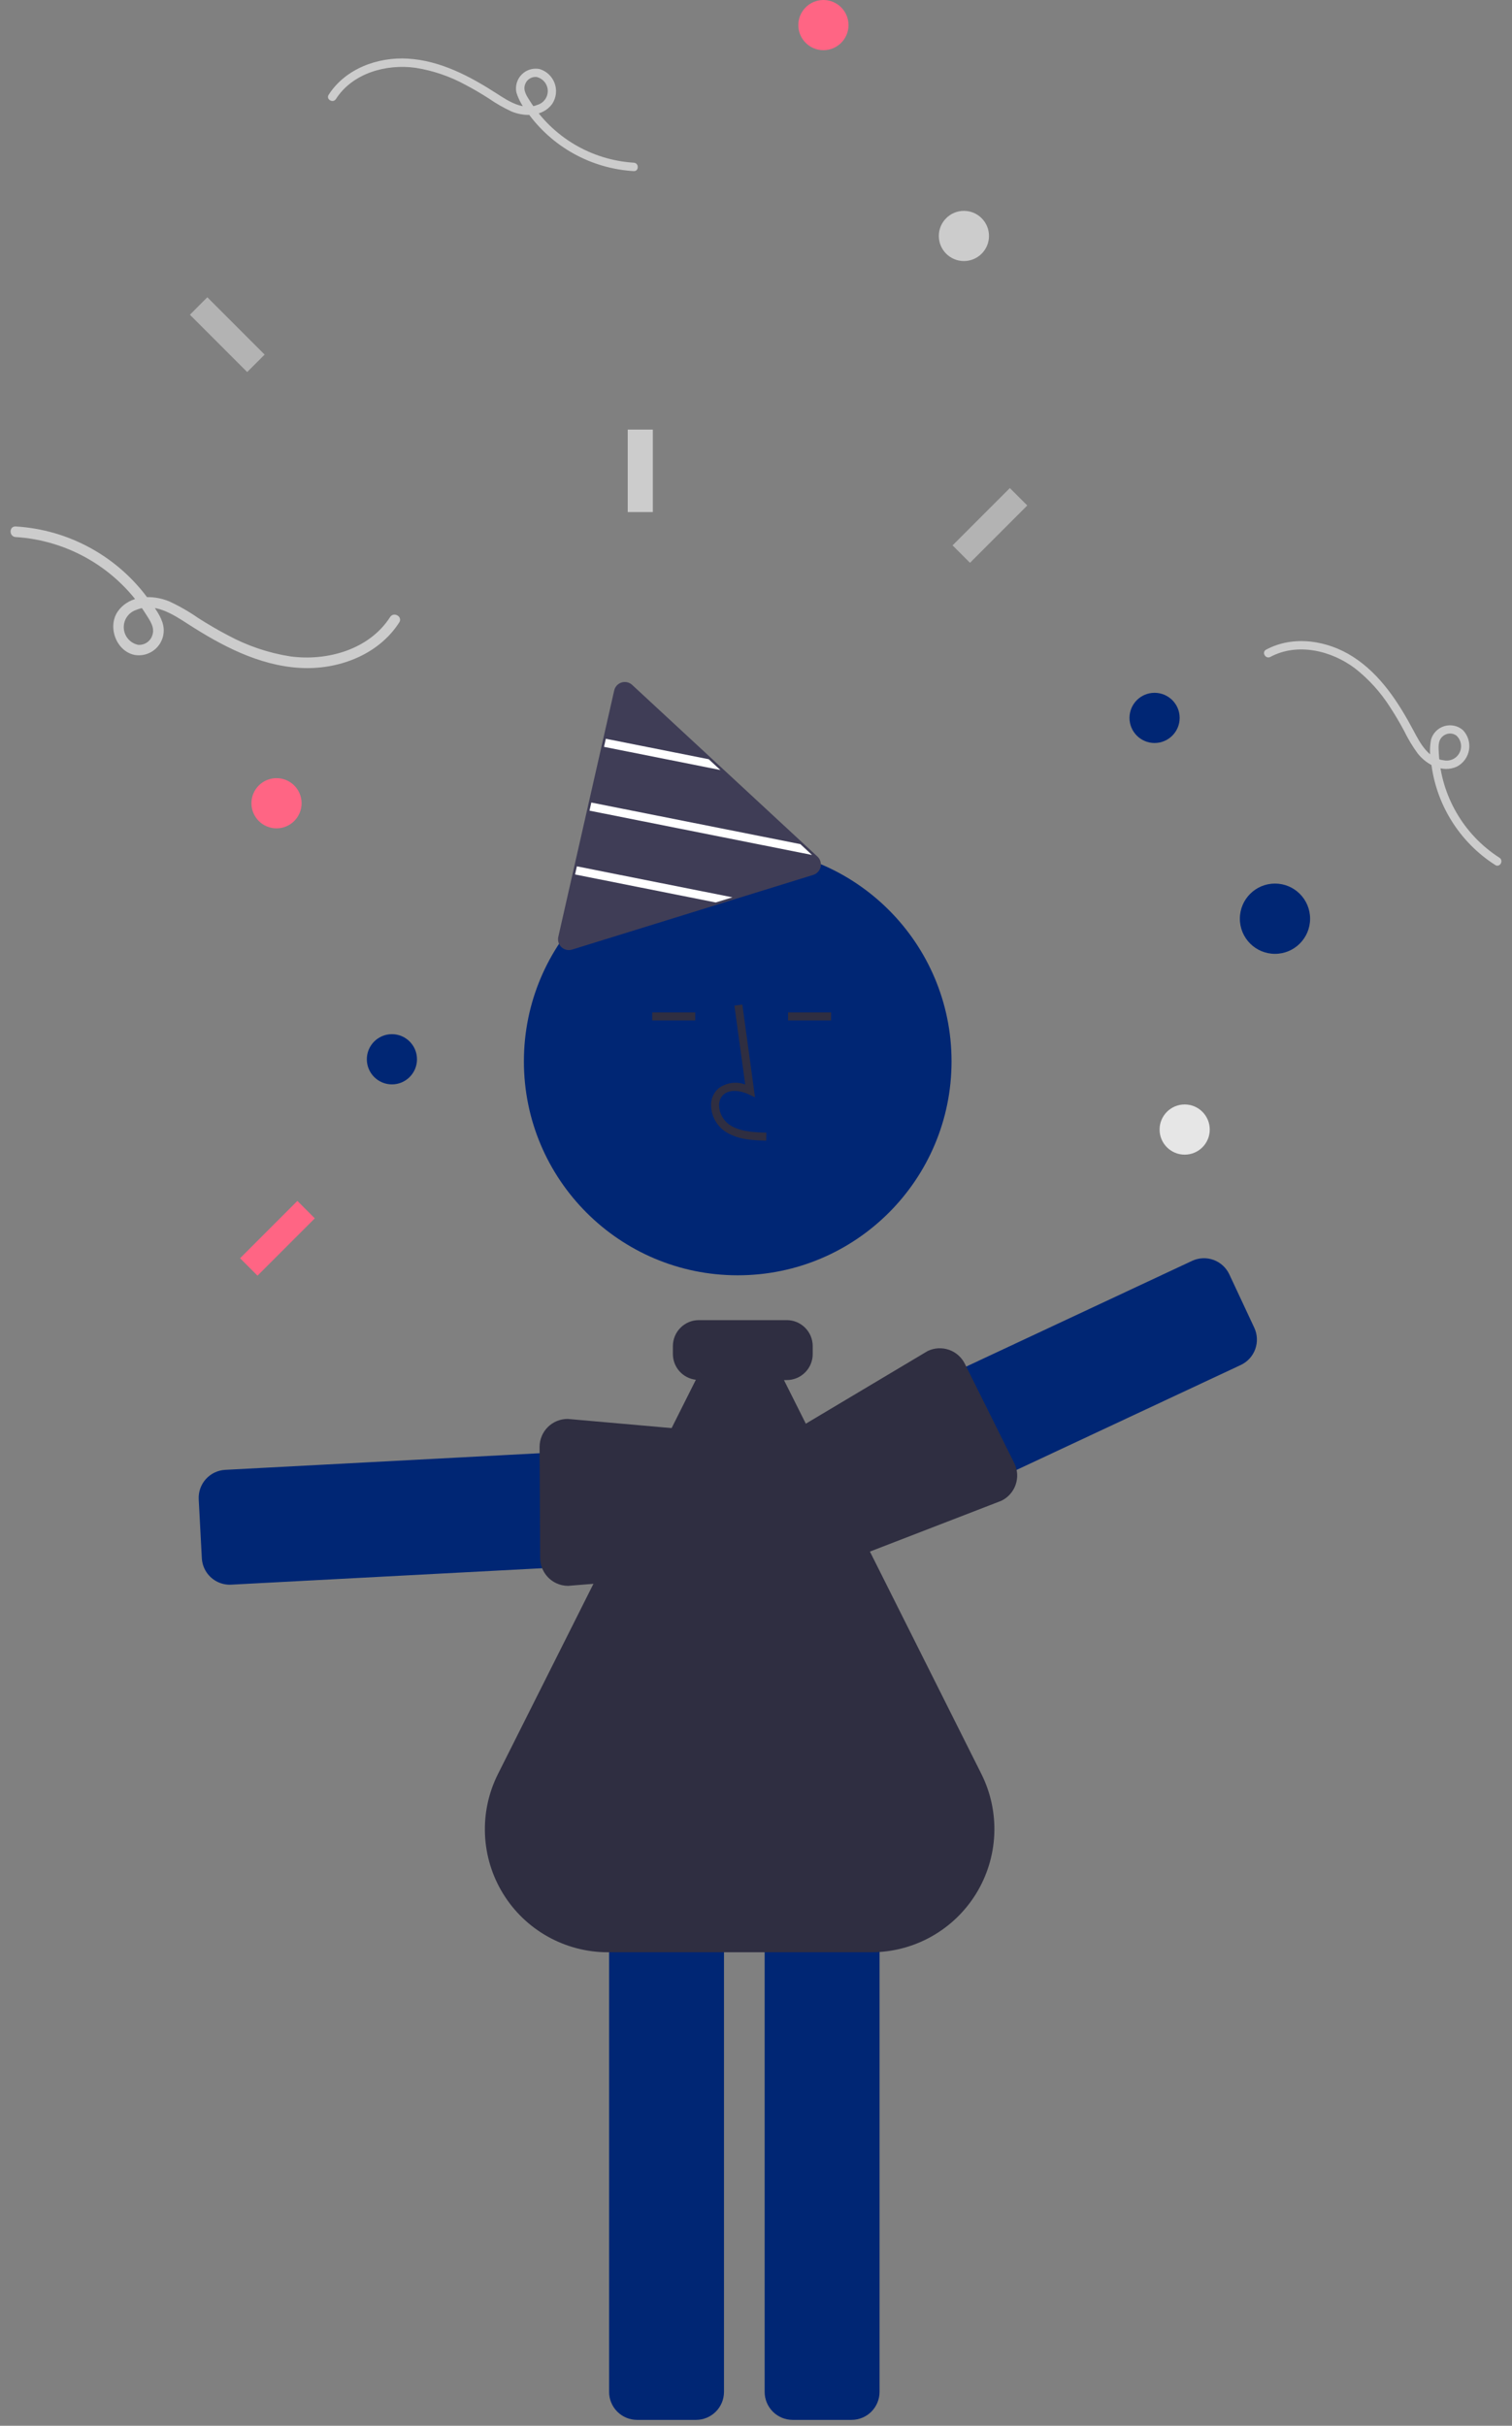 <svg width="116" height="186" viewBox="0 0 116 186" fill="none" xmlns="http://www.w3.org/2000/svg">
<rect x="0" y="0" width="116" height="186" fill="#808080" stroke="none"/>
<g clip-path="url(#clip0_77_2303)">
<path d="M56.597 97.786C65.657 97.786 73.002 90.442 73.002 81.382C73.002 72.322 65.657 64.978 56.597 64.978C47.538 64.978 40.193 72.322 40.193 81.382C40.193 90.442 47.538 97.786 56.597 97.786Z" fill="#002674"/>
<path d="M16.7 121.299C16.353 121.132 16.056 120.875 15.842 120.554C15.628 120.234 15.505 119.862 15.484 119.477L15.245 114.959C15.216 114.391 15.413 113.835 15.793 113.412C16.174 112.989 16.707 112.734 17.275 112.703L54.928 110.714C55.496 110.685 56.052 110.882 56.475 111.262C56.898 111.643 57.153 112.176 57.184 112.744L57.422 117.261C57.452 117.829 57.254 118.386 56.874 118.809C56.493 119.232 55.961 119.486 55.393 119.517L17.74 121.506C17.381 121.526 17.024 121.454 16.7 121.299Z" fill="#002674"/>
<path d="M42.656 121.386C42.29 121.209 41.981 120.932 41.766 120.586C41.551 120.241 41.438 119.842 41.441 119.435L41.396 110.929C41.398 110.647 41.456 110.368 41.566 110.109C41.675 109.849 41.835 109.614 42.036 109.416C42.237 109.218 42.475 109.062 42.737 108.956C42.998 108.85 43.278 108.797 43.559 108.799L60.737 110.314C61.191 110.316 61.766 111.021 62.227 111.586C62.372 111.764 62.497 111.917 62.588 112.01C62.628 112.051 62.666 112.093 62.702 112.136C63.031 112.527 63.208 113.022 63.204 113.533L63.166 118.056C63.161 118.625 62.93 119.169 62.524 119.567C62.119 119.966 61.572 120.188 61.003 120.184L43.582 121.598C43.261 121.597 42.945 121.525 42.656 121.386Z" fill="#2F2E41"/>
<path d="M53.399 185.549H48.875C48.306 185.548 47.761 185.322 47.359 184.92C46.956 184.517 46.73 183.972 46.73 183.403V145.085C46.73 144.516 46.956 143.97 47.359 143.568C47.761 143.166 48.306 142.94 48.875 142.939H53.399C53.968 142.94 54.513 143.166 54.916 143.568C55.318 143.97 55.544 144.516 55.545 145.085V183.403C55.544 183.972 55.318 184.517 54.916 184.92C54.513 185.322 53.968 185.548 53.399 185.549Z" fill="#002674"/>
<path d="M65.333 185.549H60.809C60.24 185.548 59.695 185.322 59.293 184.92C58.89 184.517 58.664 183.972 58.664 183.403V145.085C58.664 144.516 58.891 143.97 59.293 143.568C59.695 143.166 60.24 142.94 60.809 142.939H65.333C65.902 142.94 66.447 143.166 66.85 143.568C67.252 143.97 67.478 144.516 67.479 145.085V183.403C67.478 183.972 67.252 184.517 66.85 184.92C66.447 185.322 65.902 185.548 65.333 185.549Z" fill="#002674"/>
<path d="M58.781 87.462L58.798 86.849C57.658 86.817 56.653 86.746 55.897 86.194C55.683 86.029 55.507 85.819 55.381 85.579C55.255 85.34 55.182 85.076 55.167 84.806C55.154 84.641 55.179 84.475 55.24 84.321C55.301 84.167 55.397 84.029 55.52 83.919C56.022 83.495 56.829 83.632 57.417 83.902L57.924 84.135L56.952 77.026L56.344 77.11L57.172 83.156C56.833 83.03 56.468 82.992 56.111 83.043C55.753 83.094 55.414 83.235 55.125 83.451C54.93 83.621 54.777 83.833 54.678 84.072C54.579 84.311 54.537 84.57 54.554 84.828C54.572 85.191 54.669 85.545 54.839 85.867C55.008 86.188 55.246 86.469 55.535 86.689C56.506 87.398 57.768 87.434 58.781 87.462Z" fill="#2F2E41"/>
<path d="M53.339 77.63H50.038V78.243H53.339V77.63Z" fill="#2F2E41"/>
<path d="M63.761 77.63H60.46V78.243H63.761V77.63Z" fill="#2F2E41"/>
<path d="M75.287 136.013L60.145 105.819H60.359C60.887 105.819 61.394 105.609 61.767 105.235C62.141 104.862 62.351 104.355 62.351 103.827V103.214C62.351 102.686 62.141 102.179 61.767 101.806C61.394 101.432 60.887 101.222 60.359 101.222H53.616C53.087 101.222 52.581 101.432 52.208 101.806C51.834 102.179 51.624 102.686 51.623 103.214V103.827C51.625 104.314 51.805 104.784 52.13 105.147C52.455 105.51 52.903 105.741 53.387 105.796L38.202 136.029C37.48 137.467 37.137 139.066 37.208 140.673C37.278 142.281 37.758 143.844 38.603 145.213C39.447 146.583 40.628 147.713 42.033 148.497C43.438 149.281 45.02 149.693 46.63 149.693H66.843C68.454 149.693 70.038 149.281 71.445 148.496C72.852 147.711 74.035 146.579 74.881 145.208C75.727 143.838 76.209 142.273 76.28 140.663C76.351 139.054 76.009 137.453 75.287 136.013Z" fill="#2F2E41"/>
<path d="M57.306 112.653L91.46 96.677C91.975 96.437 92.565 96.411 93.1 96.605C93.634 96.799 94.07 97.197 94.312 97.712L96.229 101.81C96.469 102.325 96.495 102.915 96.301 103.45C96.107 103.985 95.709 104.421 95.194 104.662L61.04 120.638C60.525 120.878 59.935 120.904 59.4 120.71C58.865 120.516 58.429 120.118 58.188 119.603L56.271 115.505C56.151 115.25 56.083 114.974 56.07 114.692C56.058 114.411 56.102 114.13 56.198 113.865C56.274 113.655 56.382 113.459 56.518 113.282C56.727 113.012 56.997 112.796 57.306 112.653Z" fill="#002674"/>
<path d="M56.134 112.554L71.171 103.591C71.684 103.345 72.273 103.313 72.809 103.5C73.346 103.688 73.786 104.081 74.034 104.593L77.826 112.211C77.948 112.466 78.019 112.743 78.035 113.025C78.05 113.308 78.009 113.59 77.915 113.857C77.821 114.123 77.675 114.369 77.485 114.578C77.296 114.788 77.067 114.959 76.811 115.08L60.748 121.285C60.328 121.487 59.502 121.108 58.838 120.804C58.63 120.709 58.45 120.626 58.328 120.583C58.274 120.564 58.221 120.543 58.169 120.52C57.702 120.314 57.325 119.948 57.104 119.488L55.143 115.411C54.97 115.052 54.901 114.652 54.943 114.255C54.984 113.859 55.136 113.481 55.379 113.166C55.58 112.906 55.838 112.696 56.134 112.554Z" fill="#2F2E41"/>
<path d="M43.64 72.849C43.421 72.849 43.21 72.761 43.055 72.606C42.9 72.451 42.813 72.24 42.812 72.021C42.811 71.956 42.818 71.891 42.834 71.827L47.122 52.941C47.154 52.799 47.223 52.668 47.322 52.561C47.422 52.453 47.547 52.374 47.686 52.331C47.826 52.288 47.974 52.282 48.116 52.314C48.258 52.346 48.39 52.414 48.497 52.513L62.712 65.677C62.819 65.776 62.898 65.901 62.941 66.04C62.985 66.18 62.991 66.328 62.959 66.47C62.927 66.612 62.858 66.744 62.759 66.851C62.66 66.959 62.535 67.038 62.396 67.082L43.889 72.812C43.809 72.837 43.724 72.849 43.64 72.849Z" fill="#3F3D56"/>
<path d="M55.268 59.043L46.339 57.266L46.479 56.646L54.373 58.215L55.268 59.043Z" fill="white"/>
<path d="M62.298 65.556L45.226 62.159L45.366 61.536L61.403 64.725L62.298 65.556Z" fill="white"/>
<path d="M56.191 68.803L54.909 69.199L44.117 67.051L44.258 66.428L56.191 68.803Z" fill="white"/>
<path d="M97.816 73.138C99.304 73.138 100.51 71.932 100.51 70.444C100.51 68.955 99.304 67.749 97.816 67.749C96.328 67.749 95.121 68.955 95.121 70.444C95.121 71.932 96.328 73.138 97.816 73.138Z" fill="#002674"/>
<path d="M63.172 3.849C64.235 3.849 65.097 2.988 65.097 1.925C65.097 0.862 64.235 0 63.172 0C62.109 0 61.247 0.862 61.247 1.925C61.247 2.988 62.109 3.849 63.172 3.849Z" fill="#FF6584"/>
<path d="M21.214 63.515C22.277 63.515 23.138 62.653 23.138 61.59C23.138 60.527 22.277 59.666 21.214 59.666C20.151 59.666 19.289 60.527 19.289 61.59C19.289 62.653 20.151 63.515 21.214 63.515Z" fill="#FF6584"/>
<path d="M88.578 56.971C89.641 56.971 90.503 56.109 90.503 55.046C90.503 53.983 89.641 53.122 88.578 53.122C87.515 53.122 86.654 53.983 86.654 55.046C86.654 56.109 87.515 56.971 88.578 56.971Z" fill="#002674"/>
<path d="M30.068 83.147C31.131 83.147 31.992 82.285 31.992 81.222C31.992 80.159 31.131 79.297 30.068 79.297C29.005 79.297 28.143 80.159 28.143 81.222C28.143 82.285 29.005 83.147 30.068 83.147Z" fill="#002674"/>
<path d="M90.888 88.535C91.951 88.535 92.812 87.674 92.812 86.611C92.812 85.548 91.951 84.686 90.888 84.686C89.825 84.686 88.963 85.548 88.963 86.611C88.963 87.674 89.825 88.535 90.888 88.535Z" fill="#E6E6E6"/>
<path d="M73.951 20.017C75.013 20.017 75.875 19.156 75.875 18.093C75.875 17.03 75.013 16.168 73.951 16.168C72.888 16.168 72.026 17.03 72.026 18.093C72.026 19.156 72.888 20.017 73.951 20.017Z" fill="#CCCCCC"/>
<path d="M1.204 41.179C3.219 41.306 5.176 41.909 6.913 42.938C8.651 43.967 10.119 45.393 11.199 47.1C11.502 47.583 11.897 48.115 11.687 48.71C11.614 48.939 11.466 49.136 11.267 49.269C11.067 49.402 10.829 49.463 10.59 49.443C10.292 49.379 10.024 49.219 9.826 48.987C9.628 48.755 9.512 48.465 9.496 48.161C9.48 47.857 9.564 47.556 9.736 47.304C9.908 47.052 10.157 46.864 10.447 46.769C11.844 46.172 13.255 47.094 14.393 47.829C16.988 49.505 19.841 51.02 22.985 51.211C25.893 51.388 29.012 50.248 30.63 47.725C30.913 47.284 30.21 46.876 29.928 47.315C28.324 49.817 25.081 50.715 22.26 50.329C20.58 50.063 18.957 49.512 17.462 48.7C16.687 48.297 15.935 47.851 15.199 47.383C14.498 46.894 13.755 46.468 12.979 46.11C11.684 45.578 9.97 45.62 9.066 46.844C8.223 47.986 8.874 49.888 10.285 50.209C10.595 50.27 10.915 50.253 11.216 50.16C11.518 50.067 11.791 49.901 12.013 49.676C12.234 49.451 12.396 49.175 12.485 48.872C12.573 48.569 12.585 48.249 12.519 47.941C12.378 47.268 11.872 46.61 11.479 46.06C10.302 44.403 8.767 43.031 6.989 42.046C5.21 41.061 3.233 40.487 1.204 40.367C0.681 40.341 0.683 41.153 1.204 41.179Z" fill="#CCCCCC"/>
<path d="M115.033 65.765C113.683 64.896 112.557 63.719 111.75 62.331C110.942 60.943 110.475 59.383 110.386 57.779C110.364 57.326 110.295 56.803 110.672 56.471C110.811 56.341 110.99 56.262 111.18 56.246C111.37 56.231 111.56 56.281 111.718 56.388C111.9 56.547 112.024 56.763 112.072 57C112.119 57.238 112.087 57.485 111.98 57.702C111.874 57.92 111.699 58.096 111.482 58.204C111.265 58.312 111.019 58.346 110.781 58.3C109.579 58.173 108.957 56.986 108.451 56.034C107.299 53.865 105.904 51.706 103.795 50.355C101.844 49.105 99.236 48.688 97.134 49.813C96.767 50.009 97.097 50.565 97.463 50.369C99.546 49.254 102.147 49.887 103.956 51.249C105.02 52.084 105.934 53.096 106.657 54.24C107.039 54.82 107.388 55.421 107.718 56.032C108.015 56.643 108.366 57.227 108.767 57.776C109.46 58.648 110.666 59.283 111.769 58.783C112.014 58.656 112.227 58.473 112.389 58.249C112.552 58.025 112.659 57.767 112.704 57.493C112.748 57.221 112.728 56.941 112.645 56.677C112.562 56.413 112.419 56.172 112.226 55.974C112.035 55.811 111.806 55.699 111.561 55.647C111.315 55.594 111.061 55.604 110.82 55.674C110.579 55.745 110.359 55.873 110.181 56.05C110.002 56.226 109.87 56.443 109.796 56.683C109.682 57.247 109.68 57.828 109.789 58.392C109.964 60 110.498 61.547 111.352 62.921C112.205 64.294 113.355 65.459 114.718 66.329C115.071 66.55 115.385 65.985 115.033 65.765Z" fill="#CCCCCC"/>
<path d="M48.618 12.475C47.015 12.374 45.459 11.894 44.077 11.076C42.695 10.257 41.527 9.123 40.669 7.766C40.428 7.381 40.114 6.958 40.28 6.485C40.338 6.303 40.456 6.147 40.615 6.041C40.773 5.935 40.963 5.886 41.153 5.902C41.39 5.953 41.603 6.08 41.761 6.265C41.918 6.449 42.01 6.68 42.023 6.922C42.036 7.164 41.969 7.403 41.832 7.603C41.696 7.803 41.497 7.953 41.267 8.029C40.155 8.503 39.034 7.77 38.128 7.185C36.065 5.853 33.795 4.647 31.295 4.496C28.982 4.355 26.501 5.262 25.214 7.268C24.989 7.619 25.548 7.943 25.772 7.594C27.048 5.605 29.628 4.89 31.871 5.198C33.208 5.409 34.498 5.847 35.687 6.493C36.303 6.813 36.901 7.168 37.487 7.541C38.045 7.93 38.636 8.268 39.253 8.553C40.283 8.976 41.646 8.943 42.365 7.969C42.517 7.738 42.614 7.475 42.647 7.2C42.679 6.926 42.647 6.647 42.553 6.387C42.459 6.127 42.305 5.893 42.104 5.703C41.903 5.513 41.66 5.372 41.395 5.293C41.149 5.244 40.895 5.258 40.655 5.331C40.415 5.405 40.197 5.538 40.021 5.717C39.845 5.895 39.716 6.115 39.646 6.356C39.576 6.597 39.566 6.851 39.619 7.097C39.794 7.644 40.075 8.152 40.445 8.593C41.382 9.91 42.603 11.002 44.017 11.785C45.432 12.569 47.004 13.025 48.618 13.121C49.034 13.141 49.033 12.495 48.618 12.475Z" fill="#CCCCCC"/>
<path d="M50.084 32.94H48.159V39.264H50.084V32.94Z" fill="#CCCCCC"/>
<path d="M18.964 28.527L20.302 27.189L15.906 22.794L14.569 24.132L18.964 28.527Z" fill="#B3B3B3"/>
<path d="M73.08 41.817L74.418 43.154L78.812 38.759L77.475 37.422L73.08 41.817Z" fill="#B3B3B3"/>
<path d="M18.419 96.477L19.756 97.814L24.151 93.419L22.814 92.082L18.419 96.477Z" fill="#FF6584"/>
</g>
<defs>
<clipPath id="clip0_77_2303">
<rect width="114.375" height="185.549" fill="white" transform="translate(0.812)"/>
</clipPath>
</defs>
</svg>
